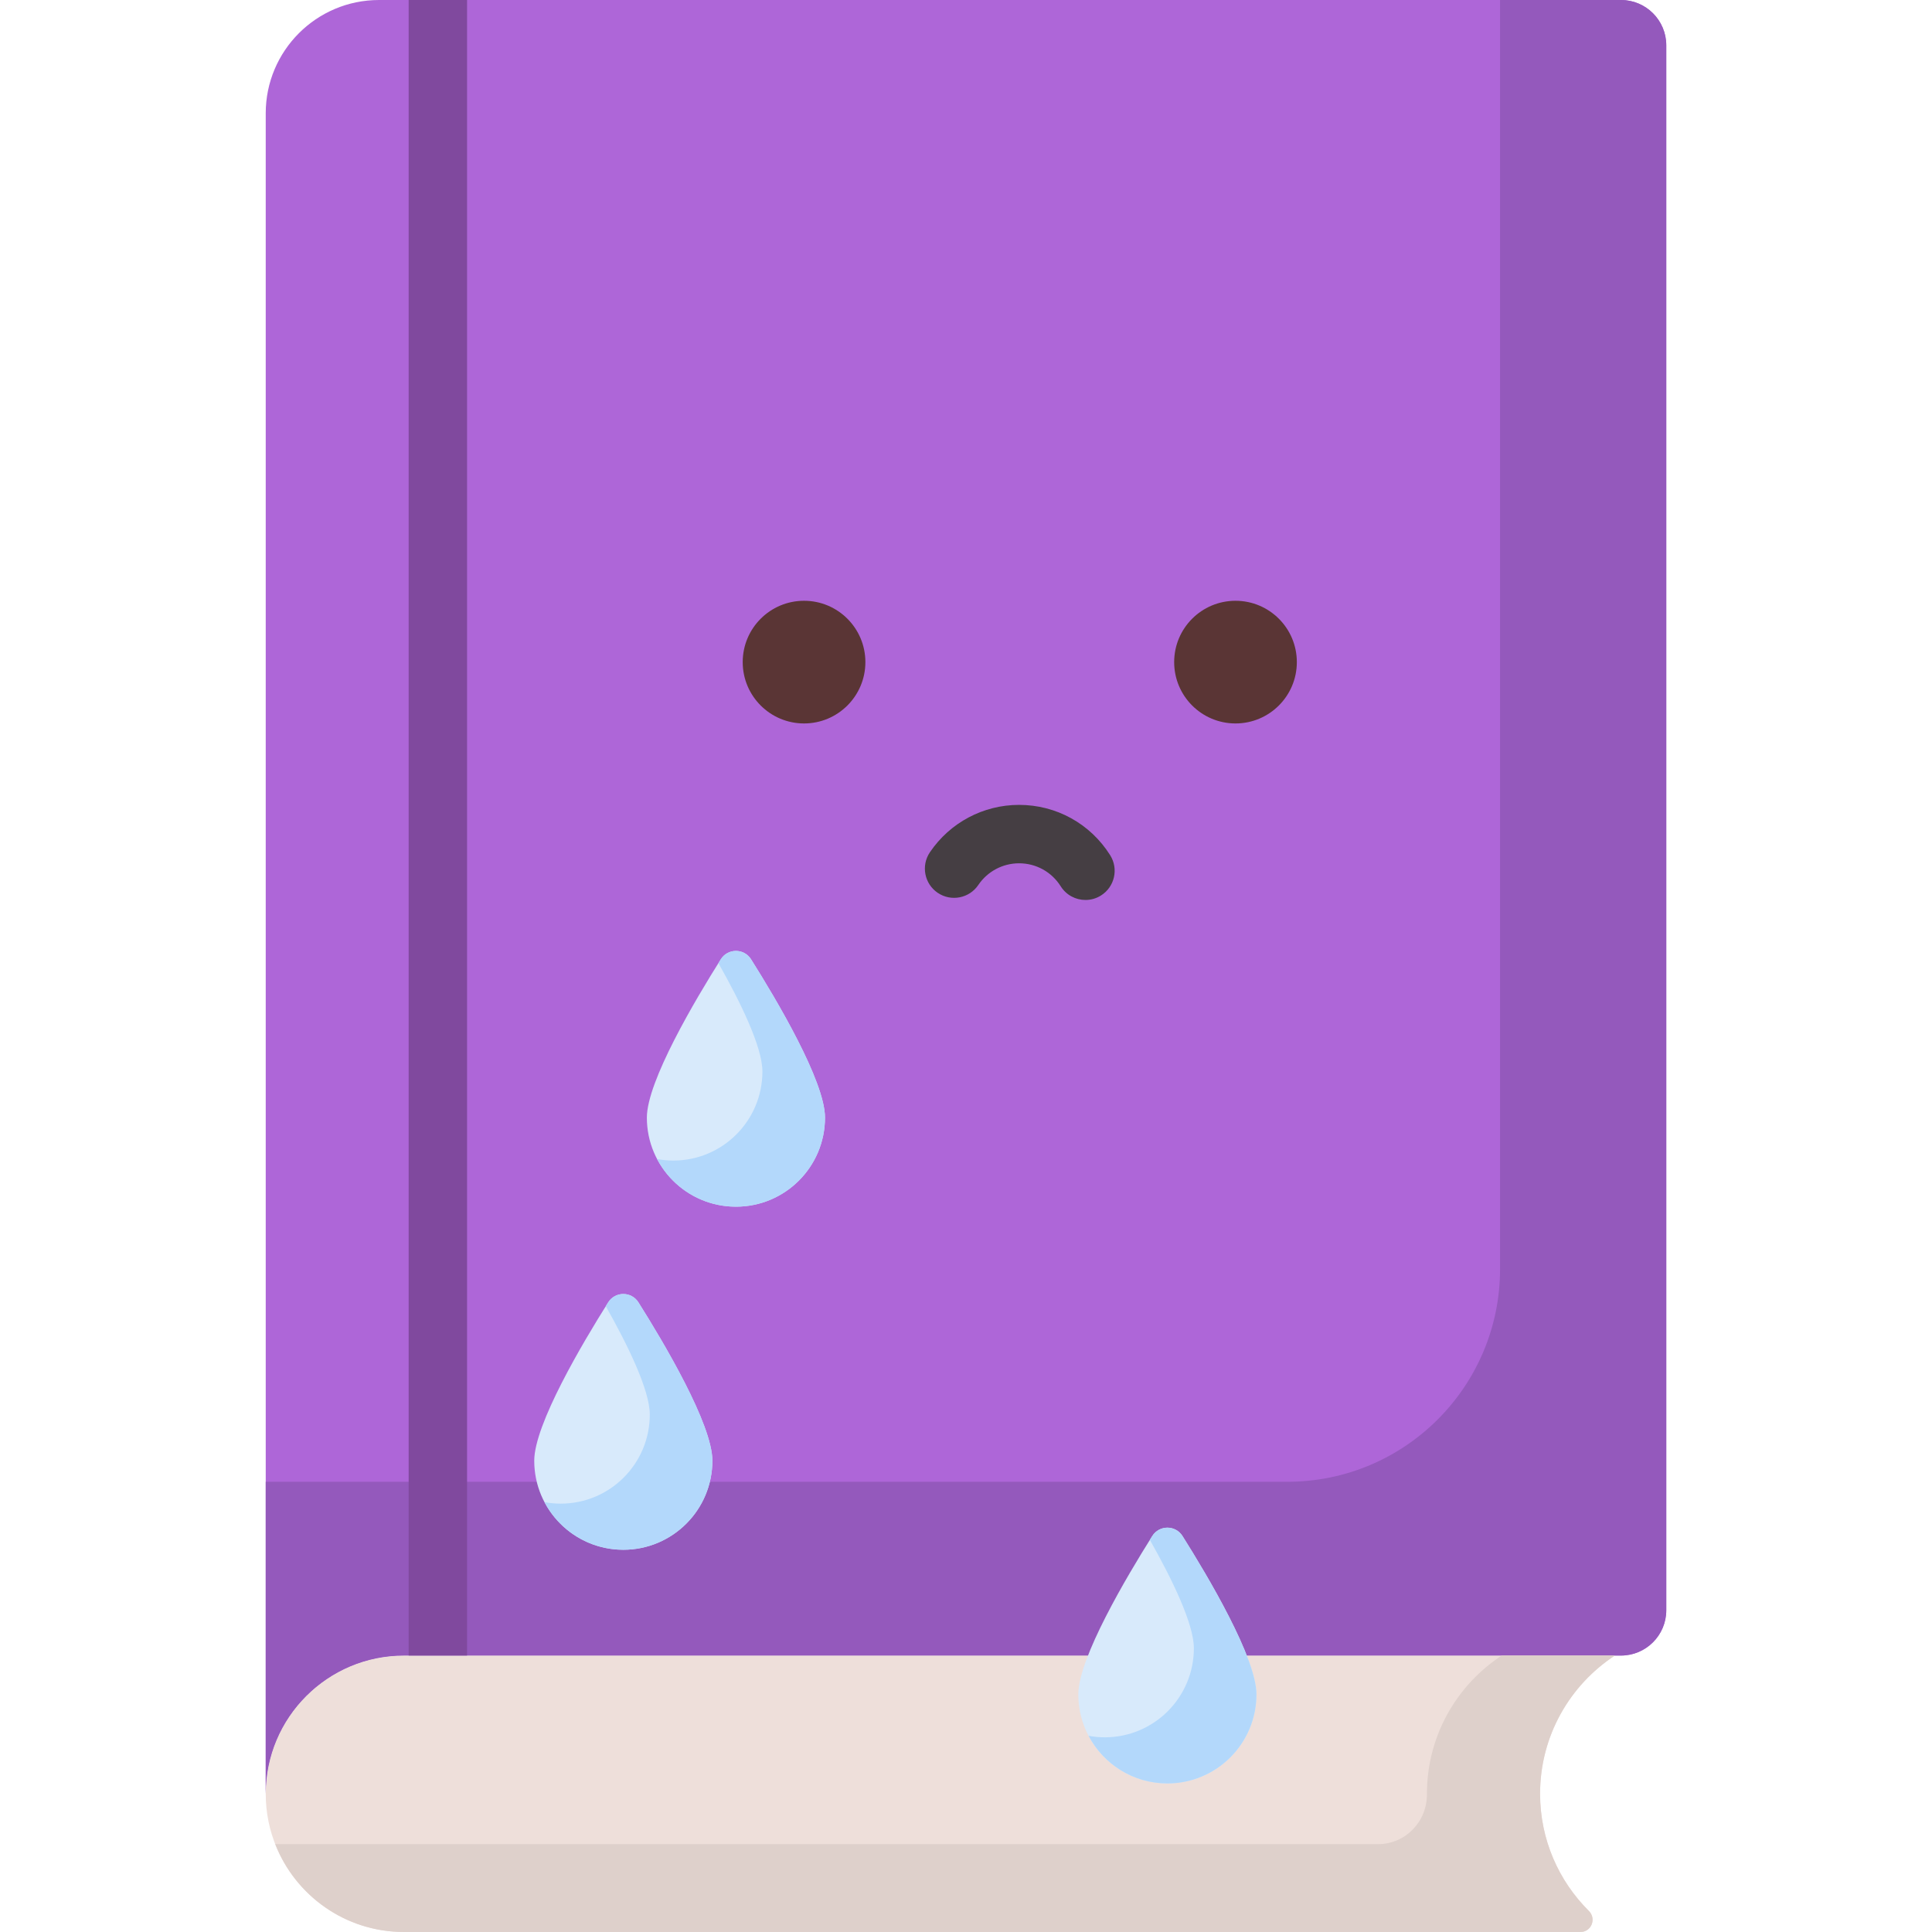 <svg id="Capa_1" enable-background="new 0 0 512 512" height="512" viewBox="0 0 512 512" width="512" xmlns="http://www.w3.org/2000/svg"><path d="m429.566 0h-329.111c-16.588 0-30.035 13.447-30.035 30.034v300.509 144.826c0-20.23 16.4-36.631 36.63-36.631h21.591 300.924c6.635 0 12.014-5.379 12.014-12.014v-414.71c.001-6.635-5.378-12.014-12.013-12.014z" fill="#ae66d8"/><circle cx="213.081" cy="175.467" fill="#5a3535" r="16.255"/><circle cx="327.421" cy="175.467" fill="#5a3535" r="16.255"/><path d="m408.137 475.37c0-15.33 7.886-28.811 19.815-36.631h-320.901c-20.23 0-36.63 16.4-36.63 36.63 0 20.23 16.4 36.63 36.63 36.63h311.768c2.926 0 4.315-3.527 2.239-5.59-7.979-7.926-12.921-18.903-12.921-31.039z" fill="#eedfda"/><path d="m429.566 0h-32.036v336.295c0 31.144-25.247 56.392-56.392 56.392h-256.546-14.172v82.683c0-20.23 16.4-36.631 36.63-36.631h21.591 300.924c6.635 0 12.014-5.379 12.014-12.014v-414.711c.001-6.635-5.378-12.014-12.013-12.014z" fill="#9459bc"/><path d="m408.137 475.369c0-15.33 7.886-28.811 19.815-36.631h-29.983c-11.93 7.82-19.816 21.301-19.816 36.631v.14c.023 7.252-5.693 13.205-12.945 13.205h-292.269c5.336 13.629 18.592 23.286 34.112 23.286h290.918 20.85c2.926 0 4.315-3.527 2.239-5.59-7.978-7.926-12.921-18.904-12.921-31.041z" fill="#ded0cb"/><path d="m188.787 387.098c0 13.036-10.568 23.604-23.604 23.604s-23.604-10.568-23.604-23.604c0-9.624 12.864-31.282 19.599-41.962 1.86-2.95 6.151-2.95 8.011 0 6.734 10.68 19.598 32.339 19.598 41.962z" fill="#d8eafb"/><path d="m169.188 345.137c-1.86-2.95-6.151-2.95-8.011 0-.208.329-.421.669-.64 1.019 5.855 10.353 11.664 22.253 11.664 28.721 0 13.036-10.568 23.604-23.604 23.604-1.472 0-2.91-.141-4.307-.399 3.952 7.503 11.823 12.622 20.893 12.622 13.036 0 23.604-10.568 23.604-23.604 0-9.625-12.864-31.284-19.599-41.963z" fill="#b3d8fb"/><path d="m332.973 449.024c0 13.036-10.568 23.604-23.604 23.604s-23.604-10.568-23.604-23.604c0-9.624 12.864-31.282 19.599-41.962 1.86-2.95 6.151-2.95 8.011 0 6.734 10.68 19.598 32.338 19.598 41.962z" fill="#d8eafb"/><path d="m313.374 407.062c-1.86-2.95-6.151-2.95-8.011 0-.208.329-.421.669-.64 1.019 5.855 10.353 11.664 22.253 11.664 28.721 0 13.036-10.568 23.604-23.604 23.604-1.472 0-2.91-.141-4.307-.399 3.952 7.503 11.823 12.622 20.893 12.622 13.036 0 23.604-10.568 23.604-23.604 0-9.625-12.864-31.283-19.599-41.963z" fill="#b3d8fb"/><path d="m218.633 296.178c0 13.036-10.568 23.604-23.604 23.604s-23.604-10.568-23.604-23.604c0-9.624 12.864-31.282 19.599-41.962 1.86-2.95 6.151-2.95 8.011 0 6.735 10.68 19.598 32.338 19.598 41.962z" fill="#d8eafb"/><path d="m199.035 254.216c-1.86-2.95-6.151-2.95-8.011 0-.208.329-.421.669-.64 1.019 5.855 10.353 11.664 22.253 11.664 28.721 0 13.036-10.568 23.604-23.604 23.604-1.472 0-2.91-.141-4.307-.399 3.952 7.503 11.823 12.622 20.893 12.622 13.036 0 23.604-10.568 23.604-23.604-.001-9.625-12.864-31.283-19.599-41.963z" fill="#b3d8fb"/><path d="m287.664 238.502c-2.572 0-5.086-1.28-6.558-3.618-2.406-3.822-6.533-6.103-11.039-6.103-4.336 0-8.376 2.15-10.808 5.75-2.393 3.541-7.204 4.474-10.747 2.081-3.542-2.393-4.474-7.204-2.081-10.747 5.315-7.867 14.151-12.564 23.636-12.564 9.858 0 18.882 4.986 24.139 13.336 2.277 3.618 1.191 8.396-2.427 10.674-1.279.807-2.706 1.191-4.115 1.191z" fill="#453e43"/><path d="m108.298 0h15.48v438.739h-15.48z" fill="#80499e"/></svg>